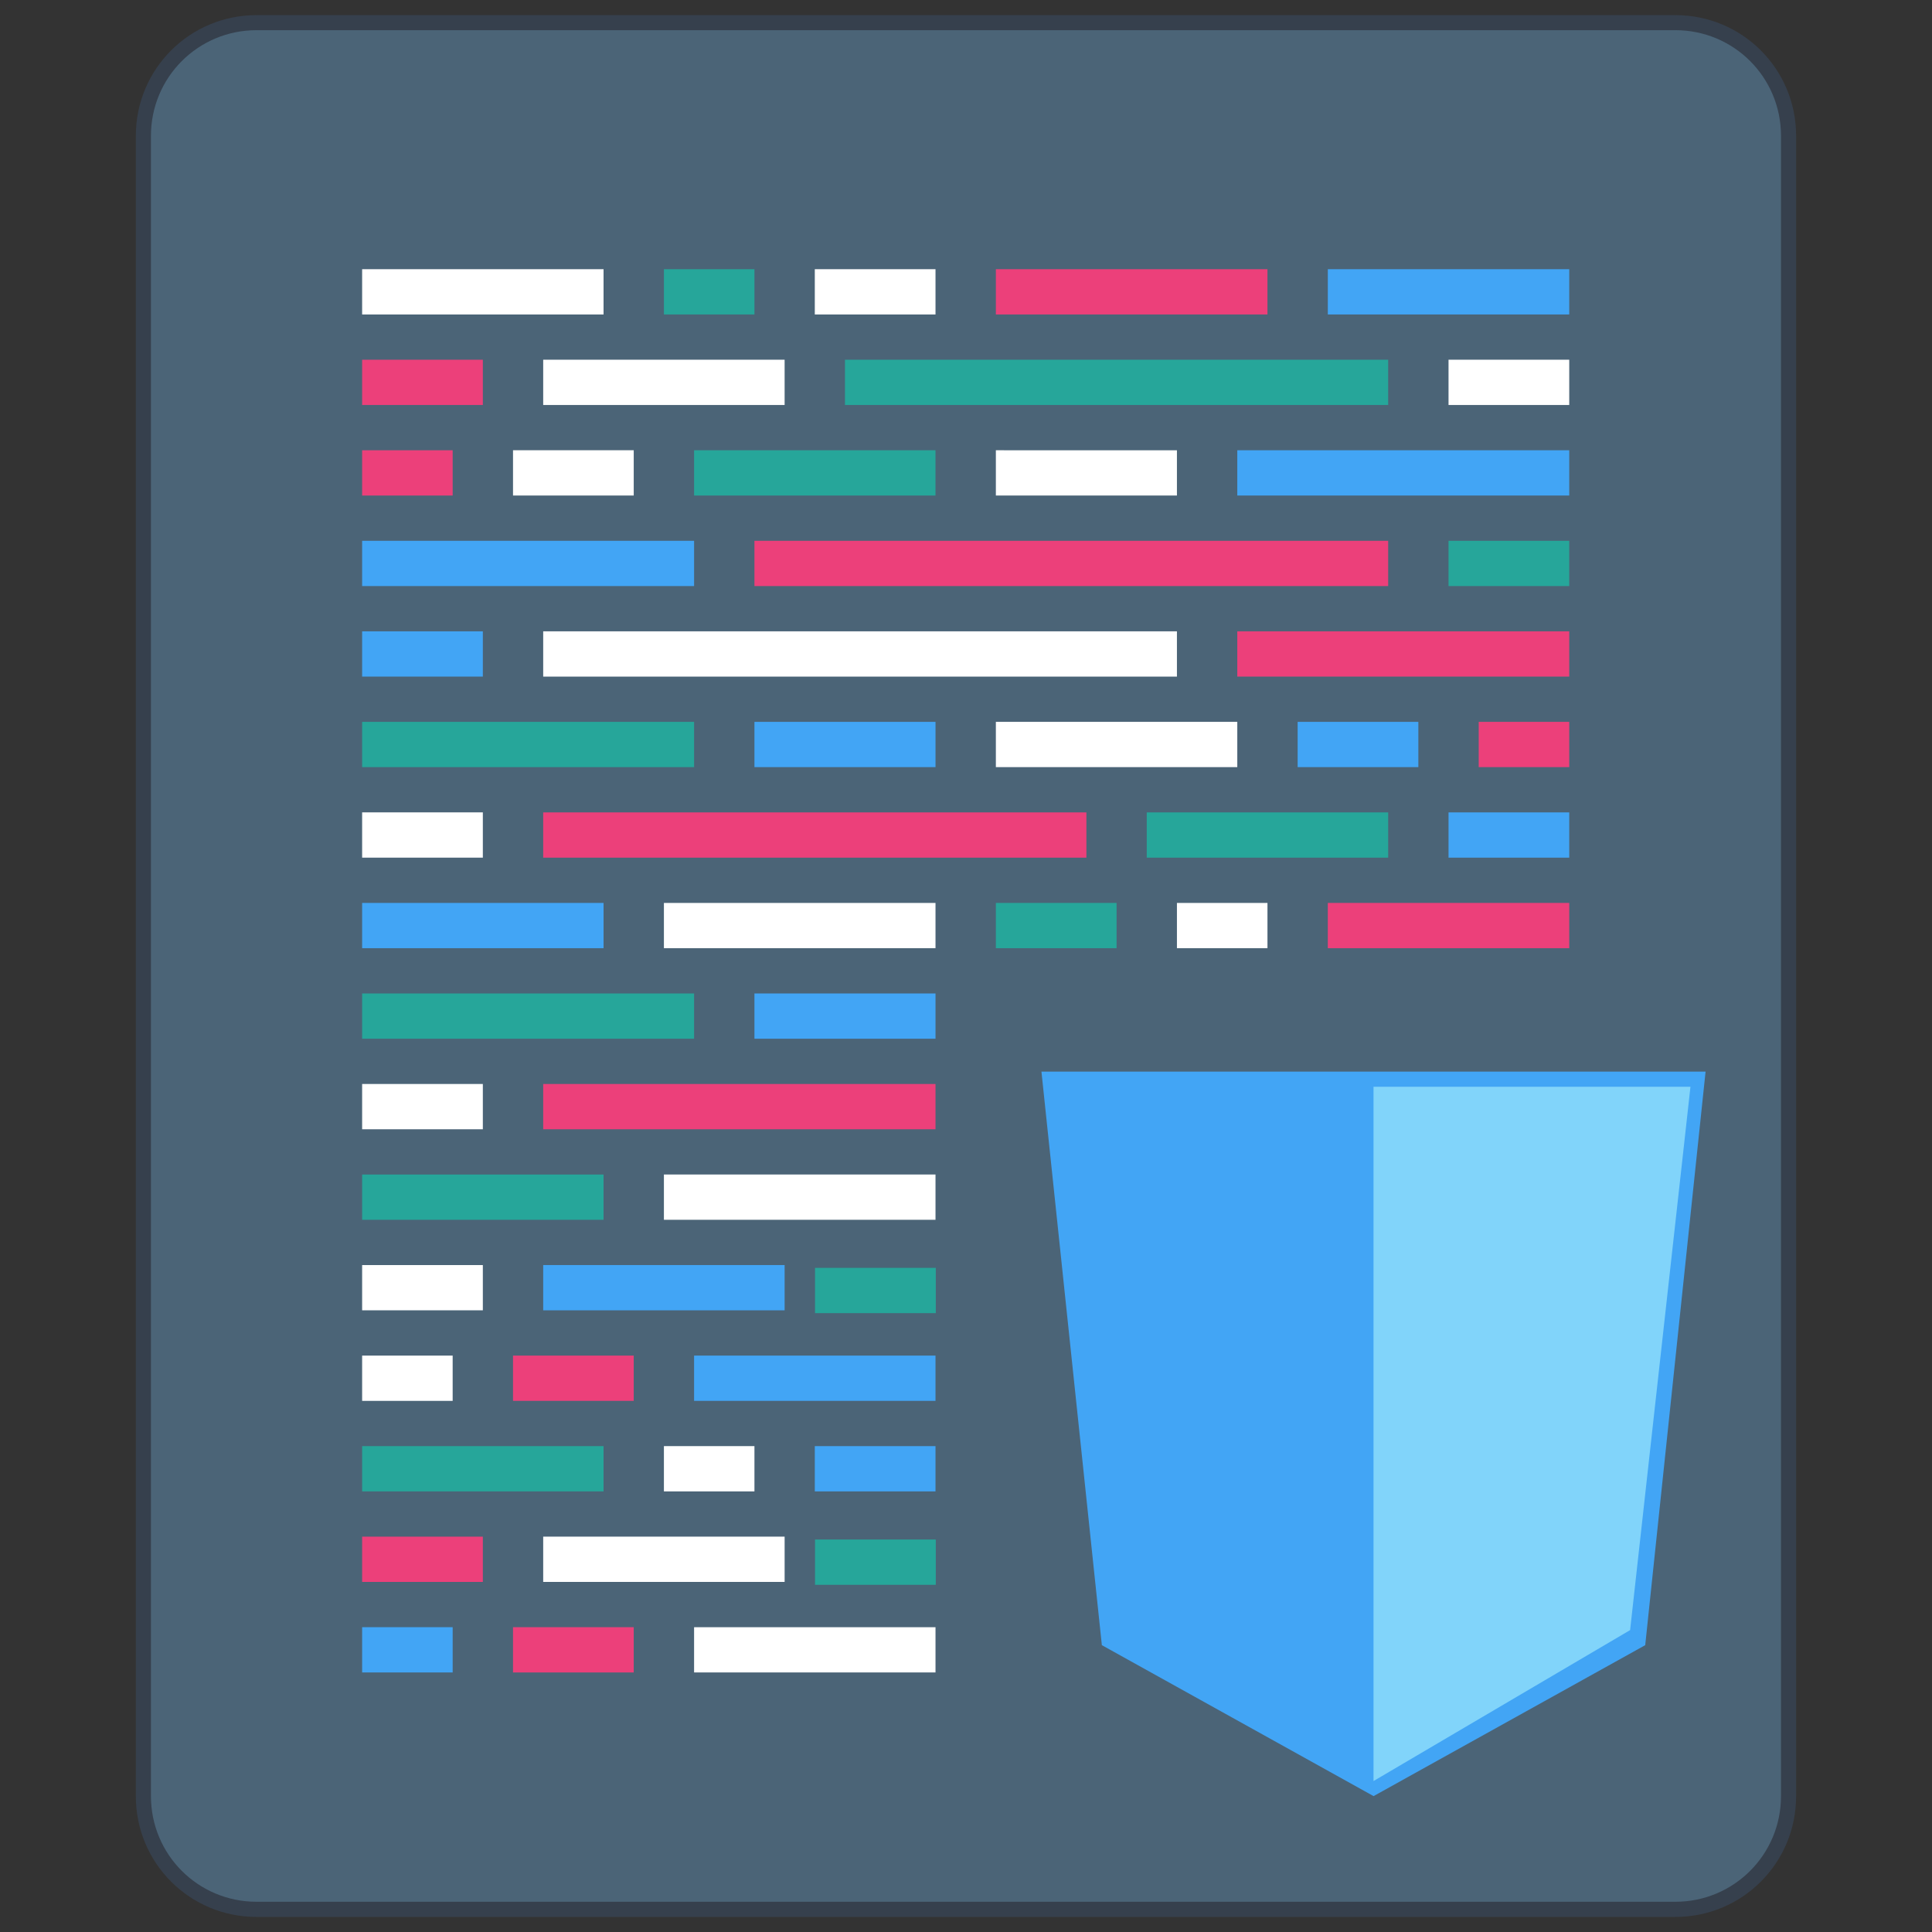 <?xml version="1.0" encoding="UTF-8" standalone="no"?>
<!-- Created with Inkscape (http://www.inkscape.org/) -->

<svg
   xmlns:dc="http://purl.org/dc/elements/1.1/"
   xmlns:cc="http://creativecommons.org/ns#"
   xmlns:rdf="http://www.w3.org/1999/02/22-rdf-syntax-ns#"
   xmlns:svg="http://www.w3.org/2000/svg"
   xmlns="http://www.w3.org/2000/svg"
   xmlns:sodipodi="http://sodipodi.sourceforge.net/DTD/sodipodi-0.dtd"
   xmlns:inkscape="http://www.inkscape.org/namespaces/inkscape"
   width="128"
   height="128"
   viewBox="0 0 33.867 33.867"
   version="1.1"
   id="svg1399"
   inkscape:version="0.92.4 5da689c313, 2019-01-14"
   sodipodi:docname="text-css.svg">
  <rect x="0" y="0" width="33.867" height="33.867" fill="#333333" stroke="none"/>
  <defs
     id="defs1393" />
  <sodipodi:namedview
     id="base"
     pagecolor="#ffffff"
     bordercolor="#666666"
     borderopacity="1.0"
     inkscape:pageopacity="0.0"
     inkscape:pageshadow="2"
     inkscape:zoom="5.6"
     inkscape:cx="108.70704"
     inkscape:cy="57.991259"
     inkscape:document-units="px"
     inkscape:current-layer="layer1"
     showgrid="true"
     inkscape:showpageshadow="false"
     units="px"
     inkscape:window-width="1920"
     inkscape:window-height="1049"
     inkscape:window-x="0"
     inkscape:window-y="0"
     inkscape:window-maximized="1">
    <inkscape:grid
       type="xygrid"
       id="grid9348" />
  </sodipodi:namedview>
  <g
     inkscape:label="Capa 1"
     inkscape:groupmode="layer"
     id="layer1"
     transform="translate(0,-263.133)">
    <g
       id="g9346"
       transform="translate(21.343,-4.94)">
      <path
         id="rect928"
         d="M -16.845,268.338 H 8.025 c 1.173,0 2.117,0.944 2.117,2.117 v 29.104 c 0,1.173 -0.944,2.117 -2.117,2.117 H -16.845 c -1.173,0 -2.117,-0.944 -2.117,-2.117 v -29.104 c 0,-1.173 0.944,-2.117 2.117,-2.117 z"
         style="opacity:1;vector-effect:none;fill:#36404d;fill-opacity:1;stroke:none;stroke-width:0.601;stroke-linecap:round;stroke-linejoin:round;stroke-miterlimit:4;stroke-dasharray:none;stroke-dashoffset:0;stroke-opacity:1"
         inkscape:connector-curvature="0" />
      <path
         id="rect928-2"
         d="M -16.845,268.602 H 8.025 c 1.026,0 1.852,0.826 1.852,1.852 v 29.104 c 0,1.026 -0.826,1.852 -1.852,1.852 H -16.845 c -1.026,0 -1.852,-0.826 -1.852,-1.852 v -29.104 c 0,-1.026 0.826,-1.852 1.852,-1.852 z"
         style="opacity:1;vector-effect:none;fill:#4b6477;fill-opacity:1;stroke:none;stroke-width:0.601;stroke-linecap:round;stroke-linejoin:round;stroke-miterlimit:4;stroke-dasharray:none;stroke-dashoffset:0;stroke-opacity:1"
         inkscape:connector-curvature="0" />
      <g
         inkscape:label="Capa 1"
         id="layer1-5"
         transform="matrix(0.529,0,0,0.529,-21.343,135.437)">
        <g
           id="g1769"
           transform="translate(38,-6)" />
        <path
           id="path8194"
           transform="matrix(0.5,0,0,0.5,0,250.65)"
           d="m 24,18 v 3 h 16 v -3 z m 30,0 v 3 h 8 v -3 z m -18,6 v 3 h 16 v -3 z m 60,0 v 3 h 8 v -3 z m -62,6 v 3 h 8 v -3 z m 32,0 v 3 h 4 6 2 V 30 H 76 70 Z M 36,42 v 3 h 16 4 10 4 4 4 V 42 H 74 70 66 56 52 Z m 30,6 v 3 h 16 v -3 z m -42,6 v 3 h 8 v -3 z m 20,6 v 3 h 8 10 V 60 H 52 Z m 34,0 v 3 h 6 V 60 Z M 24,72 v 3 h 8 v -3 z m 20,6 v 3 h 8 10 V 78 H 52 Z m -20,6 v 3 h 8 v -3 z m 0,6 v 3 h 6 v -3 z m 20,6 v 3 h 6 v -3 z m -8,6 v 3 h 16 v -3 z m 10,6 v 3 h 16 v -3 z"
           style="opacity:1;vector-effect:none;fill:#ffffff;fill-opacity:1;stroke:none;stroke-width:4;stroke-linecap:round;stroke-linejoin:round;stroke-miterlimit:4;stroke-dasharray:none;stroke-dashoffset:0;stroke-opacity:1"
           inkscape:connector-curvature="0" />
        <path
           id="path8192"
           d="m 22,259.65 v 1.5 h 3 v -1.5 z"
           style="opacity:1;vector-effect:none;fill:#26a69a;fill-opacity:1;stroke:none;stroke-width:2;stroke-linecap:round;stroke-linejoin:round;stroke-miterlimit:4;stroke-dasharray:none;stroke-dashoffset:0;stroke-opacity:1"
           inkscape:connector-curvature="0" />
        <path
           id="path8188"
           d="m 33,259.65 v 1.5 h 5 4 v -1.5 h -4 z"
           style="opacity:1;vector-effect:none;fill:#ec407a;fill-opacity:1;stroke:none;stroke-width:2;stroke-linecap:round;stroke-linejoin:round;stroke-miterlimit:4;stroke-dasharray:none;stroke-dashoffset:0;stroke-opacity:1"
           inkscape:connector-curvature="0" />
        <path
           id="path8186"
           d="m 44,259.65 v 1.5 h 8 v -1.5 z"
           style="opacity:1;vector-effect:none;fill:#42a5f5;fill-opacity:1;stroke:none;stroke-width:2;stroke-linecap:round;stroke-linejoin:round;stroke-miterlimit:4;stroke-dasharray:none;stroke-dashoffset:0;stroke-opacity:1"
           inkscape:connector-curvature="0" />
        <path
           id="path8184"
           d="m 12,262.65 v 1.5 h 4 v -1.5 z"
           style="opacity:1;vector-effect:none;fill:#ec407a;fill-opacity:1;stroke:none;stroke-width:2;stroke-linecap:round;stroke-linejoin:round;stroke-miterlimit:4;stroke-dasharray:none;stroke-dashoffset:0;stroke-opacity:1"
           inkscape:connector-curvature="0" />
        <path
           id="path8180"
           d="m 28,262.65 v 1.5 h 1 4 2 2 9 v -1.5 h -9 -2 -2 -4 z"
           style="opacity:1;vector-effect:none;fill:#26a69a;fill-opacity:1;stroke:none;stroke-width:2;stroke-linecap:round;stroke-linejoin:round;stroke-miterlimit:4;stroke-dasharray:none;stroke-dashoffset:0;stroke-opacity:1"
           inkscape:connector-curvature="0" />
        <path
           id="path8176"
           d="m 12,265.65 v 1.5 h 3 v -1.5 z"
           style="opacity:1;vector-effect:none;fill:#ec407a;fill-opacity:1;stroke:none;stroke-width:2;stroke-linecap:round;stroke-linejoin:round;stroke-miterlimit:4;stroke-dasharray:none;stroke-dashoffset:0;stroke-opacity:1"
           inkscape:connector-curvature="0" />
        <path
           id="path8172"
           d="m 23,265.65 v 1.5 h 8 v -1.5 z"
           style="opacity:1;vector-effect:none;fill:#26a69a;fill-opacity:1;stroke:none;stroke-width:2;stroke-linecap:round;stroke-linejoin:round;stroke-miterlimit:4;stroke-dasharray:none;stroke-dashoffset:0;stroke-opacity:1"
           inkscape:connector-curvature="0" />
        <path
           id="path8168"
           d="m 41,265.65 v 1.5 h 11 v -1.5 z"
           style="opacity:1;vector-effect:none;fill:#42a5f5;fill-opacity:1;stroke:none;stroke-width:2;stroke-linecap:round;stroke-linejoin:round;stroke-miterlimit:4;stroke-dasharray:none;stroke-dashoffset:0;stroke-opacity:1"
           inkscape:connector-curvature="0" />
        <path
           id="path8166"
           d="m 12,268.65 v 1.5 h 11 v -1.5 z"
           style="opacity:1;vector-effect:none;fill:#42a5f5;fill-opacity:1;stroke:none;stroke-width:2;stroke-linecap:round;stroke-linejoin:round;stroke-miterlimit:4;stroke-dasharray:none;stroke-dashoffset:0;stroke-opacity:1"
           inkscape:connector-curvature="0" />
        <path
           id="path8164"
           d="m 25,268.65 v 1.5 h 2 2 2 5 2 8 v -1.5 h -8 -2 -5 -2 -2 z"
           style="opacity:1;vector-effect:none;fill:#ec407a;fill-opacity:1;stroke:none;stroke-width:2;stroke-linecap:round;stroke-linejoin:round;stroke-miterlimit:4;stroke-dasharray:none;stroke-dashoffset:0;stroke-opacity:1"
           inkscape:connector-curvature="0" />
        <path
           id="path8162"
           d="m 48,268.65 v 1.5 h 4 v -1.5 z"
           style="opacity:1;vector-effect:none;fill:#26a69a;fill-opacity:1;stroke:none;stroke-width:2;stroke-linecap:round;stroke-linejoin:round;stroke-miterlimit:4;stroke-dasharray:none;stroke-dashoffset:0;stroke-opacity:1"
           inkscape:connector-curvature="0" />
        <path
           id="path8160"
           d="m 12,271.65 v 1.5 h 4 v -1.5 z"
           style="opacity:1;vector-effect:none;fill:#42a5f5;fill-opacity:1;stroke:none;stroke-width:2;stroke-linecap:round;stroke-linejoin:round;stroke-miterlimit:4;stroke-dasharray:none;stroke-dashoffset:0;stroke-opacity:1"
           inkscape:connector-curvature="0" />
        <path
           id="path8156"
           d="m 41,271.65 v 1.5 h 11 v -1.5 z"
           style="opacity:1;vector-effect:none;fill:#ec407a;fill-opacity:1;stroke:none;stroke-width:2;stroke-linecap:round;stroke-linejoin:round;stroke-miterlimit:4;stroke-dasharray:none;stroke-dashoffset:0;stroke-opacity:1"
           inkscape:connector-curvature="0" />
        <path
           id="path8154"
           d="m 12,274.65 v 1.5 h 11 v -1.5 z"
           style="opacity:1;vector-effect:none;fill:#26a69a;fill-opacity:1;stroke:none;stroke-width:2;stroke-linecap:round;stroke-linejoin:round;stroke-miterlimit:4;stroke-dasharray:none;stroke-dashoffset:0;stroke-opacity:1"
           inkscape:connector-curvature="0" />
        <path
           id="path8152"
           d="m 25,274.65 v 1.5 h 1 3 2 v -1.5 h -2 -3 z"
           style="opacity:1;vector-effect:none;fill:#42a5f5;fill-opacity:1;stroke:none;stroke-width:2;stroke-linecap:round;stroke-linejoin:round;stroke-miterlimit:4;stroke-dasharray:none;stroke-dashoffset:0;stroke-opacity:1"
           inkscape:connector-curvature="0" />
        <path
           id="path8148"
           d="m 43,274.65 v 1.5 h 4 v -1.5 z"
           style="opacity:1;vector-effect:none;fill:#42a5f5;fill-opacity:1;stroke:none;stroke-width:2;stroke-linecap:round;stroke-linejoin:round;stroke-miterlimit:4;stroke-dasharray:none;stroke-dashoffset:0;stroke-opacity:1"
           inkscape:connector-curvature="0" />
        <path
           id="path8146"
           d="m 49,274.65 v 1.5 h 3 v -1.5 z"
           style="opacity:1;vector-effect:none;fill:#ec407a;fill-opacity:1;stroke:none;stroke-width:2;stroke-linecap:round;stroke-linejoin:round;stroke-miterlimit:4;stroke-dasharray:none;stroke-dashoffset:0;stroke-opacity:1"
           inkscape:connector-curvature="0" />
        <path
           id="path8142"
           d="m 18,277.65 v 1.5 h 9 2 2 4 1 v -1.5 h -1 -4 -2 -2 z"
           style="opacity:1;vector-effect:none;fill:#ec407a;fill-opacity:1;stroke:none;stroke-width:2;stroke-linecap:round;stroke-linejoin:round;stroke-miterlimit:4;stroke-dasharray:none;stroke-dashoffset:0;stroke-opacity:1"
           inkscape:connector-curvature="0" />
        <path
           id="path8140"
           d="m 38,277.65 v 1.5 h 8 v -1.5 z"
           style="opacity:1;vector-effect:none;fill:#26a69a;fill-opacity:1;stroke:none;stroke-width:2;stroke-linecap:round;stroke-linejoin:round;stroke-miterlimit:4;stroke-dasharray:none;stroke-dashoffset:0;stroke-opacity:1"
           inkscape:connector-curvature="0" />
        <path
           id="path8138"
           d="m 48,277.65 v 1.5 h 4 v -1.5 z"
           style="opacity:1;vector-effect:none;fill:#42a5f5;fill-opacity:1;stroke:none;stroke-width:2;stroke-linecap:round;stroke-linejoin:round;stroke-miterlimit:4;stroke-dasharray:none;stroke-dashoffset:0;stroke-opacity:1"
           inkscape:connector-curvature="0" />
        <path
           id="path8136"
           d="m 12,280.65 v 1.5 h 8 v -1.5 z"
           style="opacity:1;vector-effect:none;fill:#42a5f5;fill-opacity:1;stroke:none;stroke-width:2;stroke-linecap:round;stroke-linejoin:round;stroke-miterlimit:4;stroke-dasharray:none;stroke-dashoffset:0;stroke-opacity:1"
           inkscape:connector-curvature="0" />
        <path
           id="path8132"
           d="m 33,280.65 v 1.5 h 4 v -1.5 z"
           style="opacity:1;vector-effect:none;fill:#26a69a;fill-opacity:1;stroke:none;stroke-width:2;stroke-linecap:round;stroke-linejoin:round;stroke-miterlimit:4;stroke-dasharray:none;stroke-dashoffset:0;stroke-opacity:1"
           inkscape:connector-curvature="0" />
        <path
           id="path8128"
           d="m 44,280.65 v 1.5 h 8 v -1.5 z"
           style="opacity:1;vector-effect:none;fill:#ec407a;fill-opacity:1;stroke:none;stroke-width:2;stroke-linecap:round;stroke-linejoin:round;stroke-miterlimit:4;stroke-dasharray:none;stroke-dashoffset:0;stroke-opacity:1"
           inkscape:connector-curvature="0" />
        <path
           id="path8126"
           d="m 12,283.65 v 1.5 h 11 v -1.5 z"
           style="opacity:1;vector-effect:none;fill:#26a69a;fill-opacity:1;stroke:none;stroke-width:2;stroke-linecap:round;stroke-linejoin:round;stroke-miterlimit:4;stroke-dasharray:none;stroke-dashoffset:0;stroke-opacity:1"
           inkscape:connector-curvature="0" />
        <path
           id="path8124"
           d="m 25,283.65 v 1.5 h 1 3 2 v -1.5 h -2 -3 z"
           style="opacity:1;vector-effect:none;fill:#42a5f5;fill-opacity:1;stroke:none;stroke-width:2;stroke-linecap:round;stroke-linejoin:round;stroke-miterlimit:4;stroke-dasharray:none;stroke-dashoffset:0;stroke-opacity:1"
           inkscape:connector-curvature="0" />
        <path
           sodipodi:nodetypes="ccccccccccccc"
           inkscape:connector-curvature="0"
           id="path8114"
           d="m 18,286.65 v 1.5 h 4 2 2 4 1 v -1.5 h -1 -4 -2 -2 z"
           style="opacity:1;vector-effect:none;fill:#ec407a;fill-opacity:1;stroke:none;stroke-width:2;stroke-linecap:round;stroke-linejoin:round;stroke-miterlimit:4;stroke-dasharray:none;stroke-dashoffset:0;stroke-opacity:1" />
        <path
           id="path8108"
           d="m 12,289.65 v 1.5 h 8 v -1.5 z"
           style="opacity:1;vector-effect:none;fill:#26a69a;fill-opacity:1;stroke:none;stroke-width:2;stroke-linecap:round;stroke-linejoin:round;stroke-miterlimit:4;stroke-dasharray:none;stroke-dashoffset:0;stroke-opacity:1"
           inkscape:connector-curvature="0" />
        <path
           id="path8096"
           d="m 18,292.65 v 1.5 h 8 v -1.5 z"
           style="opacity:1;vector-effect:none;fill:#42a5f5;fill-opacity:1;stroke:none;stroke-width:2;stroke-linecap:round;stroke-linejoin:round;stroke-miterlimit:4;stroke-dasharray:none;stroke-dashoffset:0;stroke-opacity:1"
           inkscape:connector-curvature="0" />
        <path
           id="path8088"
           d="m 17,295.65 v 1.5 h 4 v -1.5 z"
           style="opacity:1;vector-effect:none;fill:#ec407a;fill-opacity:1;stroke:none;stroke-width:2;stroke-linecap:round;stroke-linejoin:round;stroke-miterlimit:4;stroke-dasharray:none;stroke-dashoffset:0;stroke-opacity:1"
           inkscape:connector-curvature="0" />
        <path
           id="path8086"
           d="m 23,295.65 v 1.5 h 8 v -1.5 z"
           style="opacity:1;vector-effect:none;fill:#42a5f5;fill-opacity:1;stroke:none;stroke-width:2;stroke-linecap:round;stroke-linejoin:round;stroke-miterlimit:4;stroke-dasharray:none;stroke-dashoffset:0;stroke-opacity:1"
           inkscape:connector-curvature="0" />
        <path
           id="path8080"
           d="m 12,298.65 v 1.5 h 8 v -1.5 z"
           style="opacity:1;vector-effect:none;fill:#26a69a;fill-opacity:1;stroke:none;stroke-width:2;stroke-linecap:round;stroke-linejoin:round;stroke-miterlimit:4;stroke-dasharray:none;stroke-dashoffset:0;stroke-opacity:1"
           inkscape:connector-curvature="0" />
        <path
           id="path8076"
           d="m 27,298.65 v 1.5 h 4 v -1.5 z"
           style="opacity:1;vector-effect:none;fill:#42a5f5;fill-opacity:1;stroke:none;stroke-width:2;stroke-linecap:round;stroke-linejoin:round;stroke-miterlimit:4;stroke-dasharray:none;stroke-dashoffset:0;stroke-opacity:1"
           inkscape:connector-curvature="0" />
        <path
           id="path8070"
           d="m 12,301.65 v 1.5 h 4 v -1.5 z"
           style="opacity:1;vector-effect:none;fill:#ec407a;fill-opacity:1;stroke:none;stroke-width:2;stroke-linecap:round;stroke-linejoin:round;stroke-miterlimit:4;stroke-dasharray:none;stroke-dashoffset:0;stroke-opacity:1"
           inkscape:connector-curvature="0" />
        <path
           id="path8062"
           d="m 12,304.65 v 1.5 h 3 v -1.5 z"
           style="opacity:1;vector-effect:none;fill:#42a5f5;fill-opacity:1;stroke:none;stroke-width:2;stroke-linecap:round;stroke-linejoin:round;stroke-miterlimit:4;stroke-dasharray:none;stroke-dashoffset:0;stroke-opacity:1"
           inkscape:connector-curvature="0" />
        <path
           id="path8060"
           d="m 17,304.65 v 1.5 h 4 v -1.5 z"
           style="opacity:1;vector-effect:none;fill:#ec407a;fill-opacity:1;stroke:none;stroke-width:2;stroke-linecap:round;stroke-linejoin:round;stroke-miterlimit:4;stroke-dasharray:none;stroke-dashoffset:0;stroke-opacity:1"
           inkscape:connector-curvature="0" />
      </g>
      <path
         style="fill:#42a5f5;fill-opacity:1;fill-rule:evenodd;stroke:none;stroke-width:0.977px;stroke-linecap:butt;stroke-linejoin:miter;stroke-opacity:1"
         d="m -3.087,286.858 h 11.642 l -1.058,10.054 -4.762,2.646 -4.763,-2.646 z"
         id="path4782-2-6-5"
         inkscape:connector-curvature="0"
         sodipodi:nodetypes="cccccc" />
      <path
         style="fill:#81d4fa;fill-opacity:1;fill-rule:evenodd;stroke:none;stroke-width:0.977px;stroke-linecap:butt;stroke-linejoin:miter;stroke-opacity:1"
         d="m 2.734,287.123 h 5.556 l -1.058,9.525 -4.498,2.646 z"
         id="path4799-9-2-6"
         inkscape:connector-curvature="0"
         sodipodi:nodetypes="ccccc" />
      <path
         id="path8076-3"
         d="m -7.056,290.298 v 0.794 h 2.117 V 290.298 Z"
         style="opacity:1;vector-effect:none;fill:#26a69a;fill-opacity:1;stroke:none;stroke-width:1.058;stroke-linecap:round;stroke-linejoin:round;stroke-miterlimit:4;stroke-dasharray:none;stroke-dashoffset:0;stroke-opacity:1"
         inkscape:connector-curvature="0" />
      <path
         id="path8076-6"
         d="m -7.056,295.06 v 0.794 h 2.117 v -0.794 z"
         style="opacity:1;vector-effect:none;fill:#26a69a;fill-opacity:1;stroke:none;stroke-width:1.058;stroke-linecap:round;stroke-linejoin:round;stroke-miterlimit:4;stroke-dasharray:none;stroke-dashoffset:0;stroke-opacity:1"
         inkscape:connector-curvature="0" />
    </g>
  </g>
</svg>
